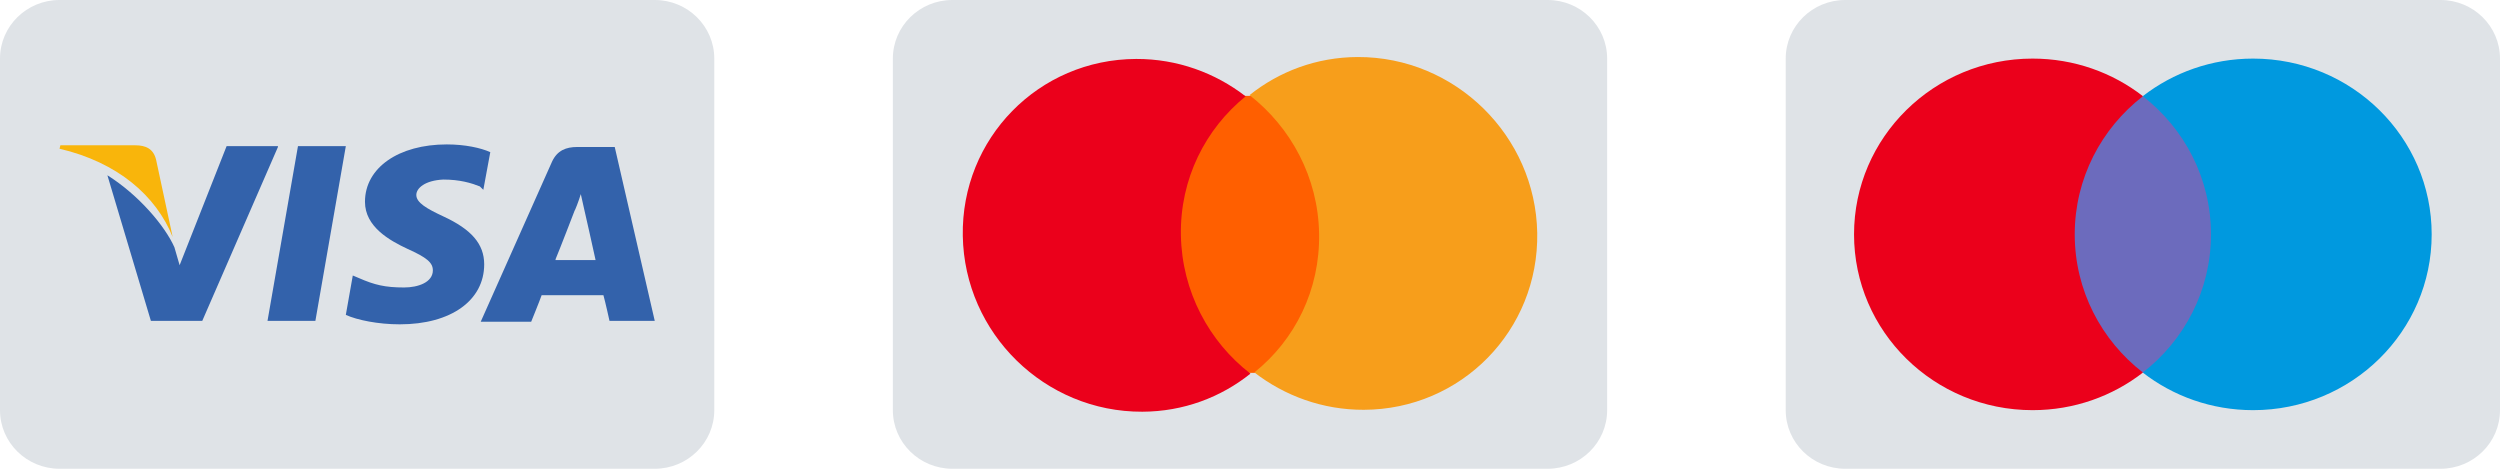 <svg width="112" height="21" viewBox="0 0 112 21" fill="none" xmlns="http://www.w3.org/2000/svg">
<g clip-path="url(#clip0_131_2647)">
<path d="M0 2.625C0 1.175 1.194 0 2.667 0H29.333C30.806 0 32 1.175 32 2.625V18.375C32 19.825 30.806 21 29.333 21H2.667C1.194 21 0 19.825 0 18.375V2.625Z" fill="#DFE3E7"/>
<path d="M27.54 6.585H25.864C25.357 6.585 24.967 6.739 24.733 7.238L21.536 14.414H23.797C23.797 14.414 24.187 13.455 24.265 13.225C24.499 13.225 26.721 13.225 27.033 13.225C27.111 13.493 27.306 14.376 27.306 14.376H29.333L27.54 6.585ZM24.889 11.613C25.084 11.152 25.747 9.425 25.747 9.425C25.747 9.464 25.942 8.965 26.02 8.696L26.175 9.387C26.175 9.387 26.604 11.268 26.682 11.651H24.889V11.613Z" fill="#3362AB"/>
<path d="M21.692 11.843C21.692 13.455 20.21 14.53 17.91 14.53C16.936 14.53 16 14.338 15.493 14.107L15.805 12.342L16.078 12.457C16.78 12.764 17.247 12.879 18.105 12.879C18.729 12.879 19.392 12.649 19.392 12.112C19.392 11.766 19.119 11.536 18.261 11.152C17.442 10.769 16.351 10.155 16.351 9.042C16.351 7.507 17.871 6.47 20.016 6.47C20.834 6.47 21.536 6.624 21.965 6.816L21.653 8.504L21.497 8.351C21.107 8.197 20.6 8.044 19.86 8.044C19.041 8.082 18.651 8.428 18.651 8.735C18.651 9.08 19.119 9.349 19.86 9.694C21.107 10.27 21.692 10.922 21.692 11.843Z" fill="#3362AB"/>
<path d="M2.667 6.662L2.706 6.509H6.059C6.526 6.509 6.877 6.662 6.994 7.161L7.735 10.615C6.994 8.773 5.279 7.276 2.667 6.662Z" fill="#F9B50B"/>
<path d="M12.452 6.585L9.061 14.376H6.76L4.811 7.852C6.215 8.735 7.384 10.116 7.813 11.076L8.047 11.882L10.152 6.547H12.452V6.585Z" fill="#3362AB"/>
<path d="M13.349 6.547H15.493L14.129 14.376H11.984L13.349 6.547Z" fill="#3362AB"/>
</g>
<g clip-path="url(#clip1_131_2647)">
<path d="M40 2.625C40 1.175 41.194 0 42.667 0H69.333C70.806 0 72 1.175 72 2.625V18.375C72 19.825 70.806 21 69.333 21H42.667C41.194 21 40 19.825 40 18.375V2.625Z" fill="#DFE3E7"/>
<path d="M59.333 4.284L52.453 4.306L52.667 16.716L59.547 16.694L59.333 4.284Z" fill="#FF5F00"/>
<path d="M52.904 10.537C52.86 8.013 54.007 5.77 55.805 4.316C54.447 3.266 52.745 2.635 50.901 2.641C46.531 2.655 43.057 6.201 43.133 10.569C43.208 14.937 46.805 18.459 51.175 18.445C53.019 18.439 54.699 17.797 56.02 16.739C54.173 15.319 52.948 13.062 52.904 10.537Z" fill="#EB001B"/>
<path d="M68.868 10.431C68.943 14.799 65.469 18.345 61.099 18.359C59.255 18.365 57.553 17.734 56.195 16.685C58.015 15.23 59.14 12.987 59.096 10.463C59.052 7.939 57.828 5.704 55.98 4.261C57.301 3.203 58.981 2.561 60.825 2.555C65.195 2.541 68.792 6.085 68.868 10.431Z" fill="#F79E1B"/>
</g>
<g clip-path="url(#clip2_131_2647)">
<path d="M80 2.625C80 1.175 81.194 0 82.667 0H109.333C110.806 0 112 1.175 112 2.625V18.375C112 19.825 110.806 21 109.333 21H82.667C81.194 21 80 19.825 80 18.375V2.625Z" fill="#DFE3E7"/>
<path d="M99.499 16.692H92.5V4.31H99.499V16.692Z" fill="#6C6BBD"/>
<path d="M92.948 10.5C92.948 7.988 94.143 5.751 96.004 4.309C94.643 3.254 92.926 2.625 91.06 2.625C86.642 2.625 83.061 6.151 83.061 10.5C83.061 14.849 86.642 18.375 91.06 18.375C92.926 18.375 94.643 17.746 96.004 16.691C94.143 15.249 92.948 13.012 92.948 10.5Z" fill="#EB001B"/>
<path d="M108.939 10.5C108.939 14.849 105.358 18.375 100.94 18.375C99.074 18.375 97.357 17.746 95.996 16.691C97.857 15.249 99.052 13.012 99.052 10.5C99.052 7.988 97.857 5.751 95.996 4.309C97.357 3.254 99.074 2.625 100.94 2.625C105.358 2.625 108.939 6.151 108.939 10.5Z" fill="#0099DF"/>
</g>
<defs>
<clipPath id="clip0_131_2647">
<rect width="32" height="21" fill="white"/>
</clipPath>
<clipPath id="clip1_131_2647">
<rect width="32" height="21" fill="white" transform="translate(40)"/>
</clipPath>
<clipPath id="clip2_131_2647">
<rect width="32" height="21" fill="white" transform="translate(80)"/>
</clipPath>
</defs>
</svg>
